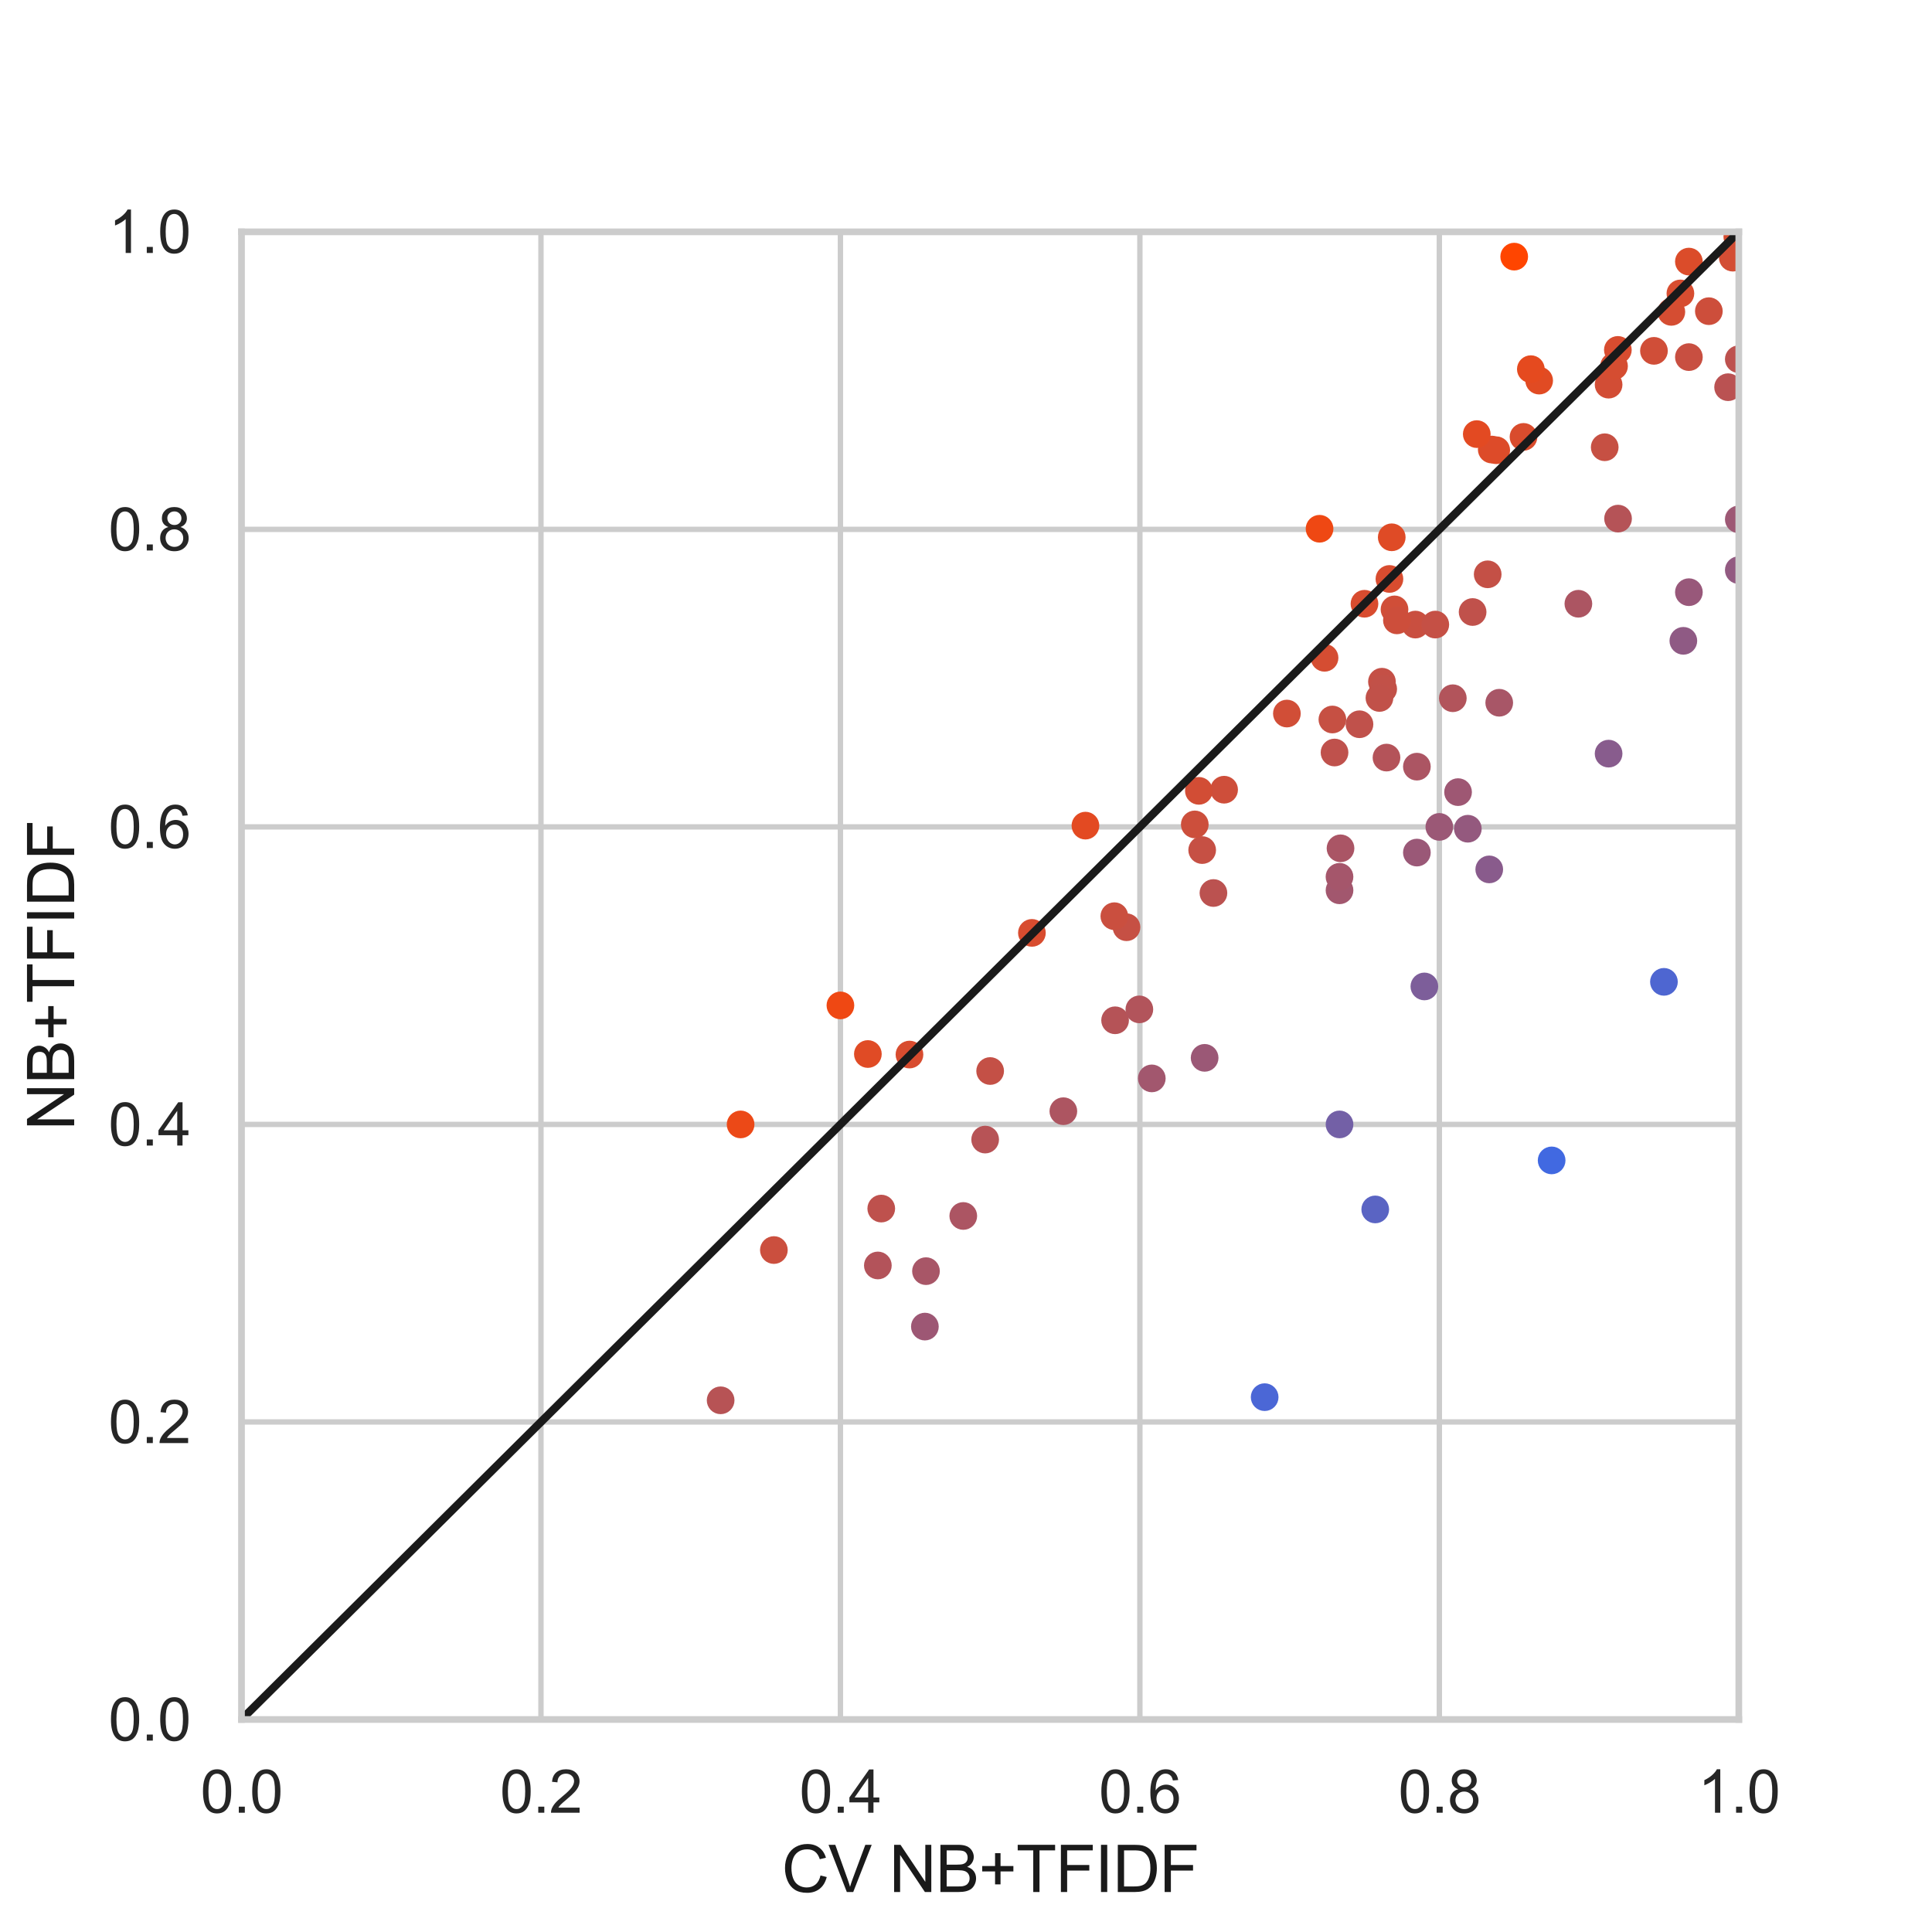 <?xml version="1.0" encoding="utf-8" standalone="no"?>
<!DOCTYPE svg PUBLIC "-//W3C//DTD SVG 1.1//EN"
  "http://www.w3.org/Graphics/SVG/1.1/DTD/svg11.dtd">
<svg height="360pt" version="1.1" viewBox="0 0 360 360" width="360pt" xmlns="http://www.w3.org/2000/svg" xmlns:xlink="http://www.w3.org/1999/xlink">
 <defs>
  <style type="text/css">*{stroke-linecap:butt;stroke-linejoin:round;}</style>
 </defs>
 <g id="figure_1">
  <g id="patch_1">
   <path d="M 0 360 
L 360 360 
L 360 0 
L 0 0 
z
" style="fill:#ffffff;"/>
  </g>
  <g id="axes_1">
   <g id="patch_2">
    <path d="M 45 320.4 
L 324 320.4 
L 324 43.2 
L 45 43.2 
z
" style="fill:#ffffff;"/>
   </g>
   <g id="matplotlib.axis_1">
    <g id="xtick_1">
     <g id="line2d_1">
      <path clip-path="url(#pfa6319a5a0)" d="M 45 320.4 
L 45 43.2 
" style="fill:none;stroke:#cccccc;stroke-linecap:round;"/>
     </g>
     <g id="text_1">
      <!-- 0.0 -->
      <g style="fill:#262626;" transform="translate(37.355 337.774)scale(0.11 -0.11)">
       <defs>
        <path d="M 266 2259 
Q 266 3072 433 3567 
Q 600 4063 929 4331 
Q 1259 4600 1759 4600 
Q 2128 4600 2406 4451 
Q 2684 4303 2865 4023 
Q 3047 3744 3150 3342 
Q 3253 2941 3253 2259 
Q 3253 1453 3087 958 
Q 2922 463 2592 192 
Q 2263 -78 1759 -78 
Q 1097 -78 719 397 
Q 266 969 266 2259 
z
M 844 2259 
Q 844 1131 1108 757 
Q 1372 384 1759 384 
Q 2147 384 2411 759 
Q 2675 1134 2675 2259 
Q 2675 3391 2411 3762 
Q 2147 4134 1753 4134 
Q 1366 4134 1134 3806 
Q 844 3388 844 2259 
z
" id="ArialMT-30" transform="scale(0.016)"/>
        <path d="M 581 0 
L 581 641 
L 1222 641 
L 1222 0 
L 581 0 
z
" id="ArialMT-2e" transform="scale(0.016)"/>
       </defs>
       <use xlink:href="#ArialMT-30"/>
       <use x="55.615" xlink:href="#ArialMT-2e"/>
       <use x="83.398" xlink:href="#ArialMT-30"/>
      </g>
     </g>
    </g>
    <g id="xtick_2">
     <g id="line2d_2">
      <path clip-path="url(#pfa6319a5a0)" d="M 100.8 320.4 
L 100.8 43.2 
" style="fill:none;stroke:#cccccc;stroke-linecap:round;"/>
     </g>
     <g id="text_2">
      <!-- 0.2 -->
      <g style="fill:#262626;" transform="translate(93.155 337.774)scale(0.11 -0.11)">
       <defs>
        <path d="M 3222 541 
L 3222 0 
L 194 0 
Q 188 203 259 391 
Q 375 700 629 1000 
Q 884 1300 1366 1694 
Q 2113 2306 2375 2664 
Q 2638 3022 2638 3341 
Q 2638 3675 2398 3904 
Q 2159 4134 1775 4134 
Q 1369 4134 1125 3890 
Q 881 3647 878 3216 
L 300 3275 
Q 359 3922 746 4261 
Q 1134 4600 1788 4600 
Q 2447 4600 2831 4234 
Q 3216 3869 3216 3328 
Q 3216 3053 3103 2787 
Q 2991 2522 2730 2228 
Q 2469 1934 1863 1422 
Q 1356 997 1212 845 
Q 1069 694 975 541 
L 3222 541 
z
" id="ArialMT-32" transform="scale(0.016)"/>
       </defs>
       <use xlink:href="#ArialMT-30"/>
       <use x="55.615" xlink:href="#ArialMT-2e"/>
       <use x="83.398" xlink:href="#ArialMT-32"/>
      </g>
     </g>
    </g>
    <g id="xtick_3">
     <g id="line2d_3">
      <path clip-path="url(#pfa6319a5a0)" d="M 156.6 320.4 
L 156.6 43.2 
" style="fill:none;stroke:#cccccc;stroke-linecap:round;"/>
     </g>
     <g id="text_3">
      <!-- 0.4 -->
      <g style="fill:#262626;" transform="translate(148.955 337.774)scale(0.11 -0.11)">
       <defs>
        <path d="M 2069 0 
L 2069 1097 
L 81 1097 
L 81 1613 
L 2172 4581 
L 2631 4581 
L 2631 1613 
L 3250 1613 
L 3250 1097 
L 2631 1097 
L 2631 0 
L 2069 0 
z
M 2069 1613 
L 2069 3678 
L 634 1613 
L 2069 1613 
z
" id="ArialMT-34" transform="scale(0.016)"/>
       </defs>
       <use xlink:href="#ArialMT-30"/>
       <use x="55.615" xlink:href="#ArialMT-2e"/>
       <use x="83.398" xlink:href="#ArialMT-34"/>
      </g>
     </g>
    </g>
    <g id="xtick_4">
     <g id="line2d_4">
      <path clip-path="url(#pfa6319a5a0)" d="M 212.4 320.4 
L 212.4 43.2 
" style="fill:none;stroke:#cccccc;stroke-linecap:round;"/>
     </g>
     <g id="text_4">
      <!-- 0.6 -->
      <g style="fill:#262626;" transform="translate(204.755 337.774)scale(0.11 -0.11)">
       <defs>
        <path d="M 3184 3459 
L 2625 3416 
Q 2550 3747 2413 3897 
Q 2184 4138 1850 4138 
Q 1581 4138 1378 3988 
Q 1113 3794 959 3422 
Q 806 3050 800 2363 
Q 1003 2672 1297 2822 
Q 1591 2972 1913 2972 
Q 2475 2972 2870 2558 
Q 3266 2144 3266 1488 
Q 3266 1056 3080 686 
Q 2894 316 2569 119 
Q 2244 -78 1831 -78 
Q 1128 -78 684 439 
Q 241 956 241 2144 
Q 241 3472 731 4075 
Q 1159 4600 1884 4600 
Q 2425 4600 2770 4297 
Q 3116 3994 3184 3459 
z
M 888 1484 
Q 888 1194 1011 928 
Q 1134 663 1356 523 
Q 1578 384 1822 384 
Q 2178 384 2434 671 
Q 2691 959 2691 1453 
Q 2691 1928 2437 2201 
Q 2184 2475 1800 2475 
Q 1419 2475 1153 2201 
Q 888 1928 888 1484 
z
" id="ArialMT-36" transform="scale(0.016)"/>
       </defs>
       <use xlink:href="#ArialMT-30"/>
       <use x="55.615" xlink:href="#ArialMT-2e"/>
       <use x="83.398" xlink:href="#ArialMT-36"/>
      </g>
     </g>
    </g>
    <g id="xtick_5">
     <g id="line2d_5">
      <path clip-path="url(#pfa6319a5a0)" d="M 268.2 320.4 
L 268.2 43.2 
" style="fill:none;stroke:#cccccc;stroke-linecap:round;"/>
     </g>
     <g id="text_5">
      <!-- 0.8 -->
      <g style="fill:#262626;" transform="translate(260.555 337.774)scale(0.11 -0.11)">
       <defs>
        <path d="M 1131 2484 
Q 781 2613 612 2850 
Q 444 3088 444 3419 
Q 444 3919 803 4259 
Q 1163 4600 1759 4600 
Q 2359 4600 2725 4251 
Q 3091 3903 3091 3403 
Q 3091 3084 2923 2848 
Q 2756 2613 2416 2484 
Q 2838 2347 3058 2040 
Q 3278 1734 3278 1309 
Q 3278 722 2862 322 
Q 2447 -78 1769 -78 
Q 1091 -78 675 323 
Q 259 725 259 1325 
Q 259 1772 486 2073 
Q 713 2375 1131 2484 
z
M 1019 3438 
Q 1019 3113 1228 2906 
Q 1438 2700 1772 2700 
Q 2097 2700 2305 2904 
Q 2513 3109 2513 3406 
Q 2513 3716 2298 3927 
Q 2084 4138 1766 4138 
Q 1444 4138 1231 3931 
Q 1019 3725 1019 3438 
z
M 838 1322 
Q 838 1081 952 856 
Q 1066 631 1291 507 
Q 1516 384 1775 384 
Q 2178 384 2440 643 
Q 2703 903 2703 1303 
Q 2703 1709 2433 1975 
Q 2163 2241 1756 2241 
Q 1359 2241 1098 1978 
Q 838 1716 838 1322 
z
" id="ArialMT-38" transform="scale(0.016)"/>
       </defs>
       <use xlink:href="#ArialMT-30"/>
       <use x="55.615" xlink:href="#ArialMT-2e"/>
       <use x="83.398" xlink:href="#ArialMT-38"/>
      </g>
     </g>
    </g>
    <g id="xtick_6">
     <g id="line2d_6">
      <path clip-path="url(#pfa6319a5a0)" d="M 324 320.4 
L 324 43.2 
" style="fill:none;stroke:#cccccc;stroke-linecap:round;"/>
     </g>
     <g id="text_6">
      <!-- 1.0 -->
      <g style="fill:#262626;" transform="translate(316.355 337.774)scale(0.11 -0.11)">
       <defs>
        <path d="M 2384 0 
L 1822 0 
L 1822 3584 
Q 1619 3391 1289 3197 
Q 959 3003 697 2906 
L 697 3450 
Q 1169 3672 1522 3987 
Q 1875 4303 2022 4600 
L 2384 4600 
L 2384 0 
z
" id="ArialMT-31" transform="scale(0.016)"/>
       </defs>
       <use xlink:href="#ArialMT-31"/>
       <use x="55.615" xlink:href="#ArialMT-2e"/>
       <use x="83.398" xlink:href="#ArialMT-30"/>
      </g>
     </g>
    </g>
    <g id="text_7">
     <!-- CV NB+TFIDF -->
     <g style="fill:#1a1a1a;" transform="translate(145.664 352.549)scale(0.12 -0.12)">
      <defs>
       <path d="M 3763 1606 
L 4369 1453 
Q 4178 706 3683 314 
Q 3188 -78 2472 -78 
Q 1731 -78 1267 223 
Q 803 525 561 1097 
Q 319 1669 319 2325 
Q 319 3041 592 3573 
Q 866 4106 1370 4382 
Q 1875 4659 2481 4659 
Q 3169 4659 3637 4309 
Q 4106 3959 4291 3325 
L 3694 3184 
Q 3534 3684 3231 3912 
Q 2928 4141 2469 4141 
Q 1941 4141 1586 3887 
Q 1231 3634 1087 3207 
Q 944 2781 944 2328 
Q 944 1744 1114 1308 
Q 1284 872 1643 656 
Q 2003 441 2422 441 
Q 2931 441 3284 734 
Q 3638 1028 3763 1606 
z
" id="ArialMT-43" transform="scale(0.016)"/>
       <path d="M 1803 0 
L 28 4581 
L 684 4581 
L 1875 1253 
Q 2019 853 2116 503 
Q 2222 878 2363 1253 
L 3600 4581 
L 4219 4581 
L 2425 0 
L 1803 0 
z
" id="ArialMT-56" transform="scale(0.016)"/>
       <path id="ArialMT-20" transform="scale(0.016)"/>
       <path d="M 488 0 
L 488 4581 
L 1109 4581 
L 3516 984 
L 3516 4581 
L 4097 4581 
L 4097 0 
L 3475 0 
L 1069 3600 
L 1069 0 
L 488 0 
z
" id="ArialMT-4e" transform="scale(0.016)"/>
       <path d="M 469 0 
L 469 4581 
L 2188 4581 
Q 2713 4581 3030 4442 
Q 3347 4303 3526 4014 
Q 3706 3725 3706 3409 
Q 3706 3116 3547 2856 
Q 3388 2597 3066 2438 
Q 3481 2316 3704 2022 
Q 3928 1728 3928 1328 
Q 3928 1006 3792 729 
Q 3656 453 3456 303 
Q 3256 153 2954 76 
Q 2653 0 2216 0 
L 469 0 
z
M 1075 2656 
L 2066 2656 
Q 2469 2656 2644 2709 
Q 2875 2778 2992 2937 
Q 3109 3097 3109 3338 
Q 3109 3566 3000 3739 
Q 2891 3913 2687 3977 
Q 2484 4041 1991 4041 
L 1075 4041 
L 1075 2656 
z
M 1075 541 
L 2216 541 
Q 2509 541 2628 563 
Q 2838 600 2978 687 
Q 3119 775 3209 942 
Q 3300 1109 3300 1328 
Q 3300 1584 3169 1773 
Q 3038 1963 2805 2039 
Q 2572 2116 2134 2116 
L 1075 2116 
L 1075 541 
z
" id="ArialMT-42" transform="scale(0.016)"/>
       <path d="M 1603 741 
L 1603 1997 
L 356 1997 
L 356 2522 
L 1603 2522 
L 1603 3769 
L 2134 3769 
L 2134 2522 
L 3381 2522 
L 3381 1997 
L 2134 1997 
L 2134 741 
L 1603 741 
z
" id="ArialMT-2b" transform="scale(0.016)"/>
       <path d="M 1659 0 
L 1659 4041 
L 150 4041 
L 150 4581 
L 3781 4581 
L 3781 4041 
L 2266 4041 
L 2266 0 
L 1659 0 
z
" id="ArialMT-54" transform="scale(0.016)"/>
       <path d="M 525 0 
L 525 4581 
L 3616 4581 
L 3616 4041 
L 1131 4041 
L 1131 2622 
L 3281 2622 
L 3281 2081 
L 1131 2081 
L 1131 0 
L 525 0 
z
" id="ArialMT-46" transform="scale(0.016)"/>
       <path d="M 597 0 
L 597 4581 
L 1203 4581 
L 1203 0 
L 597 0 
z
" id="ArialMT-49" transform="scale(0.016)"/>
       <path d="M 494 0 
L 494 4581 
L 2072 4581 
Q 2606 4581 2888 4516 
Q 3281 4425 3559 4188 
Q 3922 3881 4101 3404 
Q 4281 2928 4281 2316 
Q 4281 1794 4159 1391 
Q 4038 988 3847 723 
Q 3656 459 3429 307 
Q 3203 156 2883 78 
Q 2563 0 2147 0 
L 494 0 
z
M 1100 541 
L 2078 541 
Q 2531 541 2789 625 
Q 3047 709 3200 863 
Q 3416 1078 3536 1442 
Q 3656 1806 3656 2325 
Q 3656 3044 3420 3430 
Q 3184 3816 2847 3947 
Q 2603 4041 2063 4041 
L 1100 4041 
L 1100 541 
z
" id="ArialMT-44" transform="scale(0.016)"/>
      </defs>
      <use xlink:href="#ArialMT-43"/>
      <use x="72.217" xlink:href="#ArialMT-56"/>
      <use x="138.916" xlink:href="#ArialMT-20"/>
      <use x="166.699" xlink:href="#ArialMT-4e"/>
      <use x="238.916" xlink:href="#ArialMT-42"/>
      <use x="305.615" xlink:href="#ArialMT-2b"/>
      <use x="364.014" xlink:href="#ArialMT-54"/>
      <use x="425.098" xlink:href="#ArialMT-46"/>
      <use x="486.182" xlink:href="#ArialMT-49"/>
      <use x="513.965" xlink:href="#ArialMT-44"/>
      <use x="586.182" xlink:href="#ArialMT-46"/>
     </g>
    </g>
   </g>
   <g id="matplotlib.axis_2">
    <g id="ytick_1">
     <g id="line2d_7">
      <path clip-path="url(#pfa6319a5a0)" d="M 45 320.4 
L 324 320.4 
" style="fill:none;stroke:#cccccc;stroke-linecap:round;"/>
     </g>
     <g id="text_8">
      <!-- 0.0 -->
      <g style="fill:#262626;" transform="translate(20.21 324.337)scale(0.11 -0.11)">
       <use xlink:href="#ArialMT-30"/>
       <use x="55.615" xlink:href="#ArialMT-2e"/>
       <use x="83.398" xlink:href="#ArialMT-30"/>
      </g>
     </g>
    </g>
    <g id="ytick_2">
     <g id="line2d_8">
      <path clip-path="url(#pfa6319a5a0)" d="M 45 264.96 
L 324 264.96 
" style="fill:none;stroke:#cccccc;stroke-linecap:round;"/>
     </g>
     <g id="text_9">
      <!-- 0.2 -->
      <g style="fill:#262626;" transform="translate(20.21 268.897)scale(0.11 -0.11)">
       <use xlink:href="#ArialMT-30"/>
       <use x="55.615" xlink:href="#ArialMT-2e"/>
       <use x="83.398" xlink:href="#ArialMT-32"/>
      </g>
     </g>
    </g>
    <g id="ytick_3">
     <g id="line2d_9">
      <path clip-path="url(#pfa6319a5a0)" d="M 45 209.52 
L 324 209.52 
" style="fill:none;stroke:#cccccc;stroke-linecap:round;"/>
     </g>
     <g id="text_10">
      <!-- 0.4 -->
      <g style="fill:#262626;" transform="translate(20.21 213.457)scale(0.11 -0.11)">
       <use xlink:href="#ArialMT-30"/>
       <use x="55.615" xlink:href="#ArialMT-2e"/>
       <use x="83.398" xlink:href="#ArialMT-34"/>
      </g>
     </g>
    </g>
    <g id="ytick_4">
     <g id="line2d_10">
      <path clip-path="url(#pfa6319a5a0)" d="M 45 154.08 
L 324 154.08 
" style="fill:none;stroke:#cccccc;stroke-linecap:round;"/>
     </g>
     <g id="text_11">
      <!-- 0.6 -->
      <g style="fill:#262626;" transform="translate(20.21 158.017)scale(0.11 -0.11)">
       <use xlink:href="#ArialMT-30"/>
       <use x="55.615" xlink:href="#ArialMT-2e"/>
       <use x="83.398" xlink:href="#ArialMT-36"/>
      </g>
     </g>
    </g>
    <g id="ytick_5">
     <g id="line2d_11">
      <path clip-path="url(#pfa6319a5a0)" d="M 45 98.64 
L 324 98.64 
" style="fill:none;stroke:#cccccc;stroke-linecap:round;"/>
     </g>
     <g id="text_12">
      <!-- 0.8 -->
      <g style="fill:#262626;" transform="translate(20.21 102.577)scale(0.11 -0.11)">
       <use xlink:href="#ArialMT-30"/>
       <use x="55.615" xlink:href="#ArialMT-2e"/>
       <use x="83.398" xlink:href="#ArialMT-38"/>
      </g>
     </g>
    </g>
    <g id="ytick_6">
     <g id="line2d_12">
      <path clip-path="url(#pfa6319a5a0)" d="M 45 43.2 
L 324 43.2 
" style="fill:none;stroke:#cccccc;stroke-linecap:round;"/>
     </g>
     <g id="text_13">
      <!-- 1.0 -->
      <g style="fill:#262626;" transform="translate(20.21 47.137)scale(0.11 -0.11)">
       <use xlink:href="#ArialMT-31"/>
       <use x="55.615" xlink:href="#ArialMT-2e"/>
       <use x="83.398" xlink:href="#ArialMT-30"/>
      </g>
     </g>
    </g>
    <g id="text_14">
     <!-- NB+TFIDF -->
     <g style="fill:#1a1a1a;" transform="translate(13.825 210.634)rotate(-90)scale(0.12 -0.12)">
      <use xlink:href="#ArialMT-4e"/>
      <use x="72.217" xlink:href="#ArialMT-42"/>
      <use x="138.916" xlink:href="#ArialMT-2b"/>
      <use x="197.314" xlink:href="#ArialMT-54"/>
      <use x="258.398" xlink:href="#ArialMT-46"/>
      <use x="319.482" xlink:href="#ArialMT-49"/>
      <use x="347.266" xlink:href="#ArialMT-44"/>
      <use x="419.482" xlink:href="#ArialMT-46"/>
     </g>
    </g>
   </g>
   <g id="PathCollection_1">
    <defs>
     <path d="M 0 1.581 
C 0.419 1.581 0.822 1.415 1.118 1.118 
C 1.415 0.822 1.581 0.419 1.581 -0 
C 1.581 -0.419 1.415 -0.822 1.118 -1.118 
C 0.822 -1.415 0.419 -1.581 0 -1.581 
C -0.419 -1.581 -0.822 -1.415 -1.118 -1.118 
C -1.415 -0.822 -1.581 -0.419 -1.581 0 
C -1.581 0.419 -1.415 0.822 -1.118 1.118 
C -0.822 1.415 -0.419 1.581 0 1.581 
z
" id="C0_0_ef3ff8c6b8"/>
    </defs>
    <g clip-path="url(#pfa6319a5a0)">
     <use style="fill:#895b8c;stroke:#895b8c;stroke-width:2;" x="277.5" xlink:href="#C0_0_ef3ff8c6b8" y="162"/>
    </g>
    <g clip-path="url(#pfa6319a5a0)">
     <use style="fill:#ec4917;stroke:#ec4917;stroke-width:2;" x="138" xlink:href="#C0_0_ef3ff8c6b8" y="209.52"/>
    </g>
    <g clip-path="url(#pfa6319a5a0)">
     <use style="fill:#9b5876;stroke:#9b5876;stroke-width:2;" x="268.2" xlink:href="#C0_0_ef3ff8c6b8" y="154.08"/>
    </g>
    <g clip-path="url(#pfa6319a5a0)">
     <use style="fill:#d84c2f;stroke:#d84c2f;stroke-width:2;" x="254.25" xlink:href="#C0_0_ef3ff8c6b8" y="112.5"/>
    </g>
    <g clip-path="url(#pfa6319a5a0)">
     <use style="fill:#db4c2a;stroke:#db4c2a;stroke-width:2;" x="314.7" xlink:href="#C0_0_ef3ff8c6b8" y="48.744"/>
    </g>
    <g clip-path="url(#pfa6319a5a0)">
     <use style="fill:#4b67d6;stroke:#4b67d6;stroke-width:2;" x="235.65" xlink:href="#C0_0_ef3ff8c6b8" y="260.34"/>
    </g>
    <g clip-path="url(#pfa6319a5a0)">
     <use style="fill:#98587a;stroke:#98587a;stroke-width:2;" x="314.7" xlink:href="#C0_0_ef3ff8c6b8" y="110.344"/>
    </g>
    <g clip-path="url(#pfa6319a5a0)">
     <use style="fill:#925a81;stroke:#925a81;stroke-width:2;" x="324" xlink:href="#C0_0_ef3ff8c6b8" y="106.237"/>
    </g>
    <g clip-path="url(#pfa6319a5a0)">
     <use style="fill:#c65044;stroke:#c65044;stroke-width:2;" x="209.909" xlink:href="#C0_0_ef3ff8c6b8" y="172.777"/>
    </g>
    <g clip-path="url(#pfa6319a5a0)">
     <use style="fill:#ac5562;stroke:#ac5562;stroke-width:2;" x="294.107" xlink:href="#C0_0_ef3ff8c6b8" y="112.5"/>
    </g>
    <g clip-path="url(#pfa6319a5a0)">
     <use style="fill:#c94f40;stroke:#c94f40;stroke-width:2;" x="263.736" xlink:href="#C0_0_ef3ff8c6b8" y="116.381"/>
    </g>
    <g clip-path="url(#pfa6319a5a0)">
     <use style="fill:#ac5563;stroke:#ac5563;stroke-width:2;" x="179.492" xlink:href="#C0_0_ef3ff8c6b8" y="226.578"/>
    </g>
    <g clip-path="url(#pfa6319a5a0)">
     <use style="fill:#c45046;stroke:#c45046;stroke-width:2;" x="184.5" xlink:href="#C0_0_ef3ff8c6b8" y="199.569"/>
    </g>
    <g clip-path="url(#pfa6319a5a0)">
     <use style="fill:#9d5774;stroke:#9d5774;stroke-width:2;" x="172.338" xlink:href="#C0_0_ef3ff8c6b8" y="247.191"/>
    </g>
    <g clip-path="url(#pfa6319a5a0)">
     <use style="fill:#d84c2f;stroke:#d84c2f;stroke-width:2;" x="169.465" xlink:href="#C0_0_ef3ff8c6b8" y="196.501"/>
    </g>
    <g clip-path="url(#pfa6319a5a0)">
     <use style="fill:#4169e1;stroke:#4169e1;stroke-width:2;" x="289.125" xlink:href="#C0_0_ef3ff8c6b8" y="216.224"/>
    </g>
    <g clip-path="url(#pfa6319a5a0)">
     <use style="fill:#a85667;stroke:#a85667;stroke-width:2;" x="279.36" xlink:href="#C0_0_ef3ff8c6b8" y="130.947"/>
    </g>
    <g clip-path="url(#pfa6319a5a0)">
     <use style="fill:#7d5e9a;stroke:#7d5e9a;stroke-width:2;" x="265.41" xlink:href="#C0_0_ef3ff8c6b8" y="183.809"/>
    </g>
    <g clip-path="url(#pfa6319a5a0)">
     <use style="fill:#9a5877;stroke:#9a5877;stroke-width:2;" x="264.015" xlink:href="#C0_0_ef3ff8c6b8" y="158.866"/>
    </g>
    <g clip-path="url(#pfa6319a5a0)">
     <use style="fill:#c45046;stroke:#c45046;stroke-width:2;" x="277.209" xlink:href="#C0_0_ef3ff8c6b8" y="107.016"/>
    </g>
    <g clip-path="url(#pfa6319a5a0)">
     <use style="fill:#bf514c;stroke:#bf514c;stroke-width:2;" x="248.67" xlink:href="#C0_0_ef3ff8c6b8" y="140.22"/>
    </g>
    <g clip-path="url(#pfa6319a5a0)">
     <use style="fill:#885c8d;stroke:#885c8d;stroke-width:2;" x="299.739" xlink:href="#C0_0_ef3ff8c6b8" y="140.429"/>
    </g>
    <g clip-path="url(#pfa6319a5a0)">
     <use style="fill:#9b5876;stroke:#9b5876;stroke-width:2;" x="224.465" xlink:href="#C0_0_ef3ff8c6b8" y="197.115"/>
    </g>
    <g clip-path="url(#pfa6319a5a0)">
     <use style="fill:#a2576e;stroke:#a2576e;stroke-width:2;" x="214.62" xlink:href="#C0_0_ef3ff8c6b8" y="200.944"/>
    </g>
    <g clip-path="url(#pfa6319a5a0)">
     <use style="fill:#b55357;stroke:#b55357;stroke-width:2;" x="207.783" xlink:href="#C0_0_ef3ff8c6b8" y="190.116"/>
    </g>
    <g clip-path="url(#pfa6319a5a0)">
     <use style="fill:#c65043;stroke:#c65043;stroke-width:2;" x="248.271" xlink:href="#C0_0_ef3ff8c6b8" y="134.069"/>
    </g>
    <g clip-path="url(#pfa6319a5a0)">
     <use style="fill:#5a64c3;stroke:#5a64c3;stroke-width:2;" x="256.256" xlink:href="#C0_0_ef3ff8c6b8" y="225.36"/>
    </g>
    <g clip-path="url(#pfa6319a5a0)">
     <use style="fill:#d04e38;stroke:#d04e38;stroke-width:2;" x="259.846" xlink:href="#C0_0_ef3ff8c6b8" y="113.55"/>
    </g>
    <g clip-path="url(#pfa6319a5a0)">
     <use style="fill:#94597e;stroke:#94597e;stroke-width:2;" x="273.51" xlink:href="#C0_0_ef3ff8c6b8" y="154.422"/>
    </g>
    <g clip-path="url(#pfa6319a5a0)">
     <use style="fill:#c84f41;stroke:#c84f41;stroke-width:2;" x="314.7" xlink:href="#C0_0_ef3ff8c6b8" y="66.543"/>
    </g>
    <g clip-path="url(#pfa6319a5a0)">
     <use style="fill:#bd514e;stroke:#bd514e;stroke-width:2;" x="324" xlink:href="#C0_0_ef3ff8c6b8" y="66.932"/>
    </g>
    <g clip-path="url(#pfa6319a5a0)">
     <use style="fill:#ba5252;stroke:#ba5252;stroke-width:2;" x="322.007" xlink:href="#C0_0_ef3ff8c6b8" y="72.148"/>
    </g>
    <g clip-path="url(#pfa6319a5a0)">
     <use style="fill:#d54d32;stroke:#d54d32;stroke-width:2;" x="311.43" xlink:href="#C0_0_ef3ff8c6b8" y="58.113"/>
    </g>
    <g clip-path="url(#pfa6319a5a0)">
     <use style="fill:#d84c2f;stroke:#d84c2f;stroke-width:2;" x="301.465" xlink:href="#C0_0_ef3ff8c6b8" y="65.2"/>
    </g>
    <g clip-path="url(#pfa6319a5a0)">
     <use style="fill:#cd4e3b;stroke:#cd4e3b;stroke-width:2;" x="318.42" xlink:href="#C0_0_ef3ff8c6b8" y="57.984"/>
    </g>
    <g clip-path="url(#pfa6319a5a0)">
     <use style="fill:#d14e37;stroke:#d14e37;stroke-width:2;" x="239.793" xlink:href="#C0_0_ef3ff8c6b8" y="132.96"/>
    </g>
    <g clip-path="url(#pfa6319a5a0)">
     <use style="fill:#b2545b;stroke:#b2545b;stroke-width:2;" x="270.711" xlink:href="#C0_0_ef3ff8c6b8" y="130.106"/>
    </g>
    <g clip-path="url(#pfa6319a5a0)">
     <use style="fill:#b3535a;stroke:#b3535a;stroke-width:2;" x="163.575" xlink:href="#C0_0_ef3ff8c6b8" y="235.8"/>
    </g>
    <g clip-path="url(#pfa6319a5a0)">
     <use style="fill:#ce4e3a;stroke:#ce4e3a;stroke-width:2;" x="228.094" xlink:href="#C0_0_ef3ff8c6b8" y="147.15"/>
    </g>
    <g clip-path="url(#pfa6319a5a0)">
     <use style="fill:#9d5874;stroke:#9d5874;stroke-width:2;" x="324" xlink:href="#C0_0_ef3ff8c6b8" y="96.776"/>
    </g>
    <g clip-path="url(#pfa6319a5a0)">
     <use style="fill:#b75355;stroke:#b75355;stroke-width:2;" x="134.28" xlink:href="#C0_0_ef3ff8c6b8" y="260.928"/>
    </g>
    <g clip-path="url(#pfa6319a5a0)">
     <use style="fill:#b55357;stroke:#b55357;stroke-width:2;" x="301.5" xlink:href="#C0_0_ef3ff8c6b8" y="96.636"/>
    </g>
    <g clip-path="url(#pfa6319a5a0)">
     <use style="fill:#b45359;stroke:#b45359;stroke-width:2;" x="258.353" xlink:href="#C0_0_ef3ff8c6b8" y="141.166"/>
    </g>
    <g clip-path="url(#pfa6319a5a0)">
     <use style="fill:#be514d;stroke:#be514d;stroke-width:2;" x="164.209" xlink:href="#C0_0_ef3ff8c6b8" y="225.2"/>
    </g>
    <g clip-path="url(#pfa6319a5a0)">
     <use style="fill:#c65043;stroke:#c65043;stroke-width:2;" x="299.015" xlink:href="#C0_0_ef3ff8c6b8" y="83.339"/>
    </g>
    <g clip-path="url(#pfa6319a5a0)">
     <use style="fill:#c55045;stroke:#c55045;stroke-width:2;" x="267.446" xlink:href="#C0_0_ef3ff8c6b8" y="116.381"/>
    </g>
    <g clip-path="url(#pfa6319a5a0)">
     <use style="fill:#a2576e;stroke:#a2576e;stroke-width:2;" x="249.6" xlink:href="#C0_0_ef3ff8c6b8" y="165.895"/>
    </g>
    <g clip-path="url(#pfa6319a5a0)">
     <use style="fill:#a85667;stroke:#a85667;stroke-width:2;" x="172.543" xlink:href="#C0_0_ef3ff8c6b8" y="236.86"/>
    </g>
    <g clip-path="url(#pfa6319a5a0)">
     <use style="fill:#e34a22;stroke:#e34a22;stroke-width:2;" x="202.255" xlink:href="#C0_0_ef3ff8c6b8" y="153.844"/>
    </g>
    <g clip-path="url(#pfa6319a5a0)">
     <use style="fill:#e14b23;stroke:#e14b23;stroke-width:2;" x="286.8" xlink:href="#C0_0_ef3ff8c6b8" y="70.92"/>
    </g>
    <g clip-path="url(#pfa6319a5a0)">
     <use style="fill:#ca4f3f;stroke:#ca4f3f;stroke-width:2;" x="207.641" xlink:href="#C0_0_ef3ff8c6b8" y="170.719"/>
    </g>
    <g clip-path="url(#pfa6319a5a0)">
     <use style="fill:#9e5773;stroke:#9e5773;stroke-width:2;" x="271.688" xlink:href="#C0_0_ef3ff8c6b8" y="147.6"/>
    </g>
    <g clip-path="url(#pfa6319a5a0)">
     <use style="fill:#c45046;stroke:#c45046;stroke-width:2;" x="257.505" xlink:href="#C0_0_ef3ff8c6b8" y="127.027"/>
    </g>
    <g clip-path="url(#pfa6319a5a0)">
     <use style="fill:#c65044;stroke:#c65044;stroke-width:2;" x="224.007" xlink:href="#C0_0_ef3ff8c6b8" y="158.4"/>
    </g>
    <g clip-path="url(#pfa6319a5a0)">
     <use style="fill:#ef4813;stroke:#ef4813;stroke-width:2;" x="245.88" xlink:href="#C0_0_ef3ff8c6b8" y="98.526"/>
    </g>
    <g clip-path="url(#pfa6319a5a0)">
     <use style="fill:#dc4c29;stroke:#dc4c29;stroke-width:2;" x="278.802" xlink:href="#C0_0_ef3ff8c6b8" y="83.894"/>
    </g>
    <g clip-path="url(#pfa6319a5a0)">
     <use style="fill:#e04b25;stroke:#e04b25;stroke-width:2;" x="161.715" xlink:href="#C0_0_ef3ff8c6b8" y="196.401"/>
    </g>
    <g clip-path="url(#pfa6319a5a0)">
     <use style="fill:#b75356;stroke:#b75356;stroke-width:2;" x="183.57" xlink:href="#C0_0_ef3ff8c6b8" y="212.341"/>
    </g>
    <g clip-path="url(#pfa6319a5a0)">
     <use style="fill:#7360a6;stroke:#7360a6;stroke-width:2;" x="249.6" xlink:href="#C0_0_ef3ff8c6b8" y="209.52"/>
    </g>
    <g clip-path="url(#pfa6319a5a0)">
     <use style="fill:#ac5563;stroke:#ac5563;stroke-width:2;" x="264.015" xlink:href="#C0_0_ef3ff8c6b8" y="142.855"/>
    </g>
    <g clip-path="url(#pfa6319a5a0)">
     <use style="fill:#c0514b;stroke:#c0514b;stroke-width:2;" x="253.32" xlink:href="#C0_0_ef3ff8c6b8" y="134.954"/>
    </g>
    <g clip-path="url(#pfa6319a5a0)">
     <use style="fill:#c0514b;stroke:#c0514b;stroke-width:2;" x="274.4" xlink:href="#C0_0_ef3ff8c6b8" y="114.04"/>
    </g>
    <g clip-path="url(#pfa6319a5a0)">
     <use style="fill:#dd4b29;stroke:#dd4b29;stroke-width:2;" x="277.965" xlink:href="#C0_0_ef3ff8c6b8" y="83.766"/>
    </g>
    <g clip-path="url(#pfa6319a5a0)">
     <use style="fill:#cd4e3b;stroke:#cd4e3b;stroke-width:2;" x="260.295" xlink:href="#C0_0_ef3ff8c6b8" y="115.596"/>
    </g>
    <g clip-path="url(#pfa6319a5a0)">
     <use style="fill:#c25148;stroke:#c25148;stroke-width:2;" x="257.738" xlink:href="#C0_0_ef3ff8c6b8" y="128.388"/>
    </g>
    <g clip-path="url(#pfa6319a5a0)">
     <use style="fill:#b2545b;stroke:#b2545b;stroke-width:2;" x="212.301" xlink:href="#C0_0_ef3ff8c6b8" y="188.083"/>
    </g>
    <g clip-path="url(#pfa6319a5a0)">
     <use style="fill:#ef4813;stroke:#ef4813;stroke-width:2;" x="156.6" xlink:href="#C0_0_ef3ff8c6b8" y="187.344"/>
    </g>
    <g clip-path="url(#pfa6319a5a0)">
     <use style="fill:#c15149;stroke:#c15149;stroke-width:2;" x="257.04" xlink:href="#C0_0_ef3ff8c6b8" y="130.056"/>
    </g>
    <g clip-path="url(#pfa6319a5a0)">
     <use style="fill:#cb4f3e;stroke:#cb4f3e;stroke-width:2;" x="144.2" xlink:href="#C0_0_ef3ff8c6b8" y="232.928"/>
    </g>
    <g clip-path="url(#pfa6319a5a0)">
     <use style="fill:#ad5561;stroke:#ad5561;stroke-width:2;" x="198.14" xlink:href="#C0_0_ef3ff8c6b8" y="207.056"/>
    </g>
    <g clip-path="url(#pfa6319a5a0)">
     <use style="fill:#ff4500;stroke:#ff4500;stroke-width:2;" x="282.15" xlink:href="#C0_0_ef3ff8c6b8" y="47.82"/>
    </g>
    <g clip-path="url(#pfa6319a5a0)">
     <use style="fill:#cc4f3c;stroke:#cc4f3c;stroke-width:2;" x="222.63" xlink:href="#C0_0_ef3ff8c6b8" y="153.618"/>
    </g>
    <g clip-path="url(#pfa6319a5a0)">
     <use style="fill:#df4b26;stroke:#df4b26;stroke-width:2;" x="259.33" xlink:href="#C0_0_ef3ff8c6b8" y="100.118"/>
    </g>
    <g clip-path="url(#pfa6319a5a0)">
     <use style="fill:#d84c2f;stroke:#d84c2f;stroke-width:2;" x="258.9" xlink:href="#C0_0_ef3ff8c6b8" y="107.88"/>
    </g>
    <g clip-path="url(#pfa6319a5a0)">
     <use style="fill:#4e66d1;stroke:#4e66d1;stroke-width:2;" x="310.05" xlink:href="#C0_0_ef3ff8c6b8" y="182.953"/>
    </g>
    <g clip-path="url(#pfa6319a5a0)">
     <use style="fill:#8f5a84;stroke:#8f5a84;stroke-width:2;" x="313.667" xlink:href="#C0_0_ef3ff8c6b8" y="119.408"/>
    </g>
    <g clip-path="url(#pfa6319a5a0)">
     <use style="fill:#d74d30;stroke:#d74d30;stroke-width:2;" x="313.119" xlink:href="#C0_0_ef3ff8c6b8" y="54.677"/>
    </g>
    <g clip-path="url(#pfa6319a5a0)">
     <use style="fill:#d94c2d;stroke:#d94c2d;stroke-width:2;" x="283.884" xlink:href="#C0_0_ef3ff8c6b8" y="81.409"/>
    </g>
    <g clip-path="url(#pfa6319a5a0)">
     <use style="fill:#aa5565;stroke:#aa5565;stroke-width:2;" x="249.786" xlink:href="#C0_0_ef3ff8c6b8" y="158.072"/>
    </g>
    <g clip-path="url(#pfa6319a5a0)">
     <use style="fill:#d04e38;stroke:#d04e38;stroke-width:2;" x="308.19" xlink:href="#C0_0_ef3ff8c6b8" y="65.376"/>
    </g>
    <g clip-path="url(#pfa6319a5a0)">
     <use style="fill:#e34a22;stroke:#e34a22;stroke-width:2;" x="275.175" xlink:href="#C0_0_ef3ff8c6b8" y="80.889"/>
    </g>
    <g clip-path="url(#pfa6319a5a0)">
     <use style="fill:#e54a1f;stroke:#e54a1f;stroke-width:2;" x="285.25" xlink:href="#C0_0_ef3ff8c6b8" y="68.788"/>
    </g>
    <g clip-path="url(#pfa6319a5a0)">
     <use style="fill:#d44d33;stroke:#d44d33;stroke-width:2;" x="324" xlink:href="#C0_0_ef3ff8c6b8" y="45.972"/>
    </g>
    <g clip-path="url(#pfa6319a5a0)">
     <use style="fill:#d24d35;stroke:#d24d35;stroke-width:2;" x="299.739" xlink:href="#C0_0_ef3ff8c6b8" y="71.674"/>
    </g>
    <g clip-path="url(#pfa6319a5a0)">
     <use style="fill:#d74d30;stroke:#d74d30;stroke-width:2;" x="323.721" xlink:href="#C0_0_ef3ff8c6b8" y="44.101"/>
    </g>
    <g clip-path="url(#pfa6319a5a0)">
     <use style="fill:#d54d31;stroke:#d54d31;stroke-width:2;" x="300.75" xlink:href="#C0_0_ef3ff8c6b8" y="68.225"/>
    </g>
    <g clip-path="url(#pfa6319a5a0)">
     <use style="fill:#a5566b;stroke:#a5566b;stroke-width:2;" x="249.597" xlink:href="#C0_0_ef3ff8c6b8" y="163.382"/>
    </g>
    <g clip-path="url(#pfa6319a5a0)">
     <use style="fill:#d24d35;stroke:#d24d35;stroke-width:2;" x="223.393" xlink:href="#C0_0_ef3ff8c6b8" y="147.363"/>
    </g>
    <g clip-path="url(#pfa6319a5a0)">
     <use style="fill:#d84c2f;stroke:#d84c2f;stroke-width:2;" x="192.281" xlink:href="#C0_0_ef3ff8c6b8" y="173.829"/>
    </g>
    <g clip-path="url(#pfa6319a5a0)">
     <use style="fill:#d34d34;stroke:#d34d34;stroke-width:2;" x="322.884" xlink:href="#C0_0_ef3ff8c6b8" y="48.012"/>
    </g>
    <g clip-path="url(#pfa6319a5a0)">
     <use style="fill:#bb5250;stroke:#bb5250;stroke-width:2;" x="226.105" xlink:href="#C0_0_ef3ff8c6b8" y="166.4"/>
    </g>
    <g clip-path="url(#pfa6319a5a0)">
     <use style="fill:#d54d32;stroke:#d54d32;stroke-width:2;" x="246.81" xlink:href="#C0_0_ef3ff8c6b8" y="122.572"/>
    </g>
   </g>
   <g id="line2d_13">
    <path clip-path="url(#pfa6319a5a0)" d="M 45 320.4 
L 324 43.2 
" style="fill:none;stroke:#1a1a1a;stroke-linecap:round;stroke-width:1.5;"/>
   </g>
   <g id="patch_3">
    <path d="M 45 320.4 
L 45 43.2 
" style="fill:none;stroke:#cccccc;stroke-linecap:square;stroke-linejoin:miter;stroke-width:1.25;"/>
   </g>
   <g id="patch_4">
    <path d="M 324 320.4 
L 324 43.2 
" style="fill:none;stroke:#cccccc;stroke-linecap:square;stroke-linejoin:miter;stroke-width:1.25;"/>
   </g>
   <g id="patch_5">
    <path d="M 45 320.4 
L 324 320.4 
" style="fill:none;stroke:#cccccc;stroke-linecap:square;stroke-linejoin:miter;stroke-width:1.25;"/>
   </g>
   <g id="patch_6">
    <path d="M 45 43.2 
L 324 43.2 
" style="fill:none;stroke:#cccccc;stroke-linecap:square;stroke-linejoin:miter;stroke-width:1.25;"/>
   </g>
  </g>
 </g>
 <defs>
  <clipPath id="pfa6319a5a0">
   <rect height="277.2" width="279" x="45" y="43.2"/>
  </clipPath>
 </defs>
</svg>
